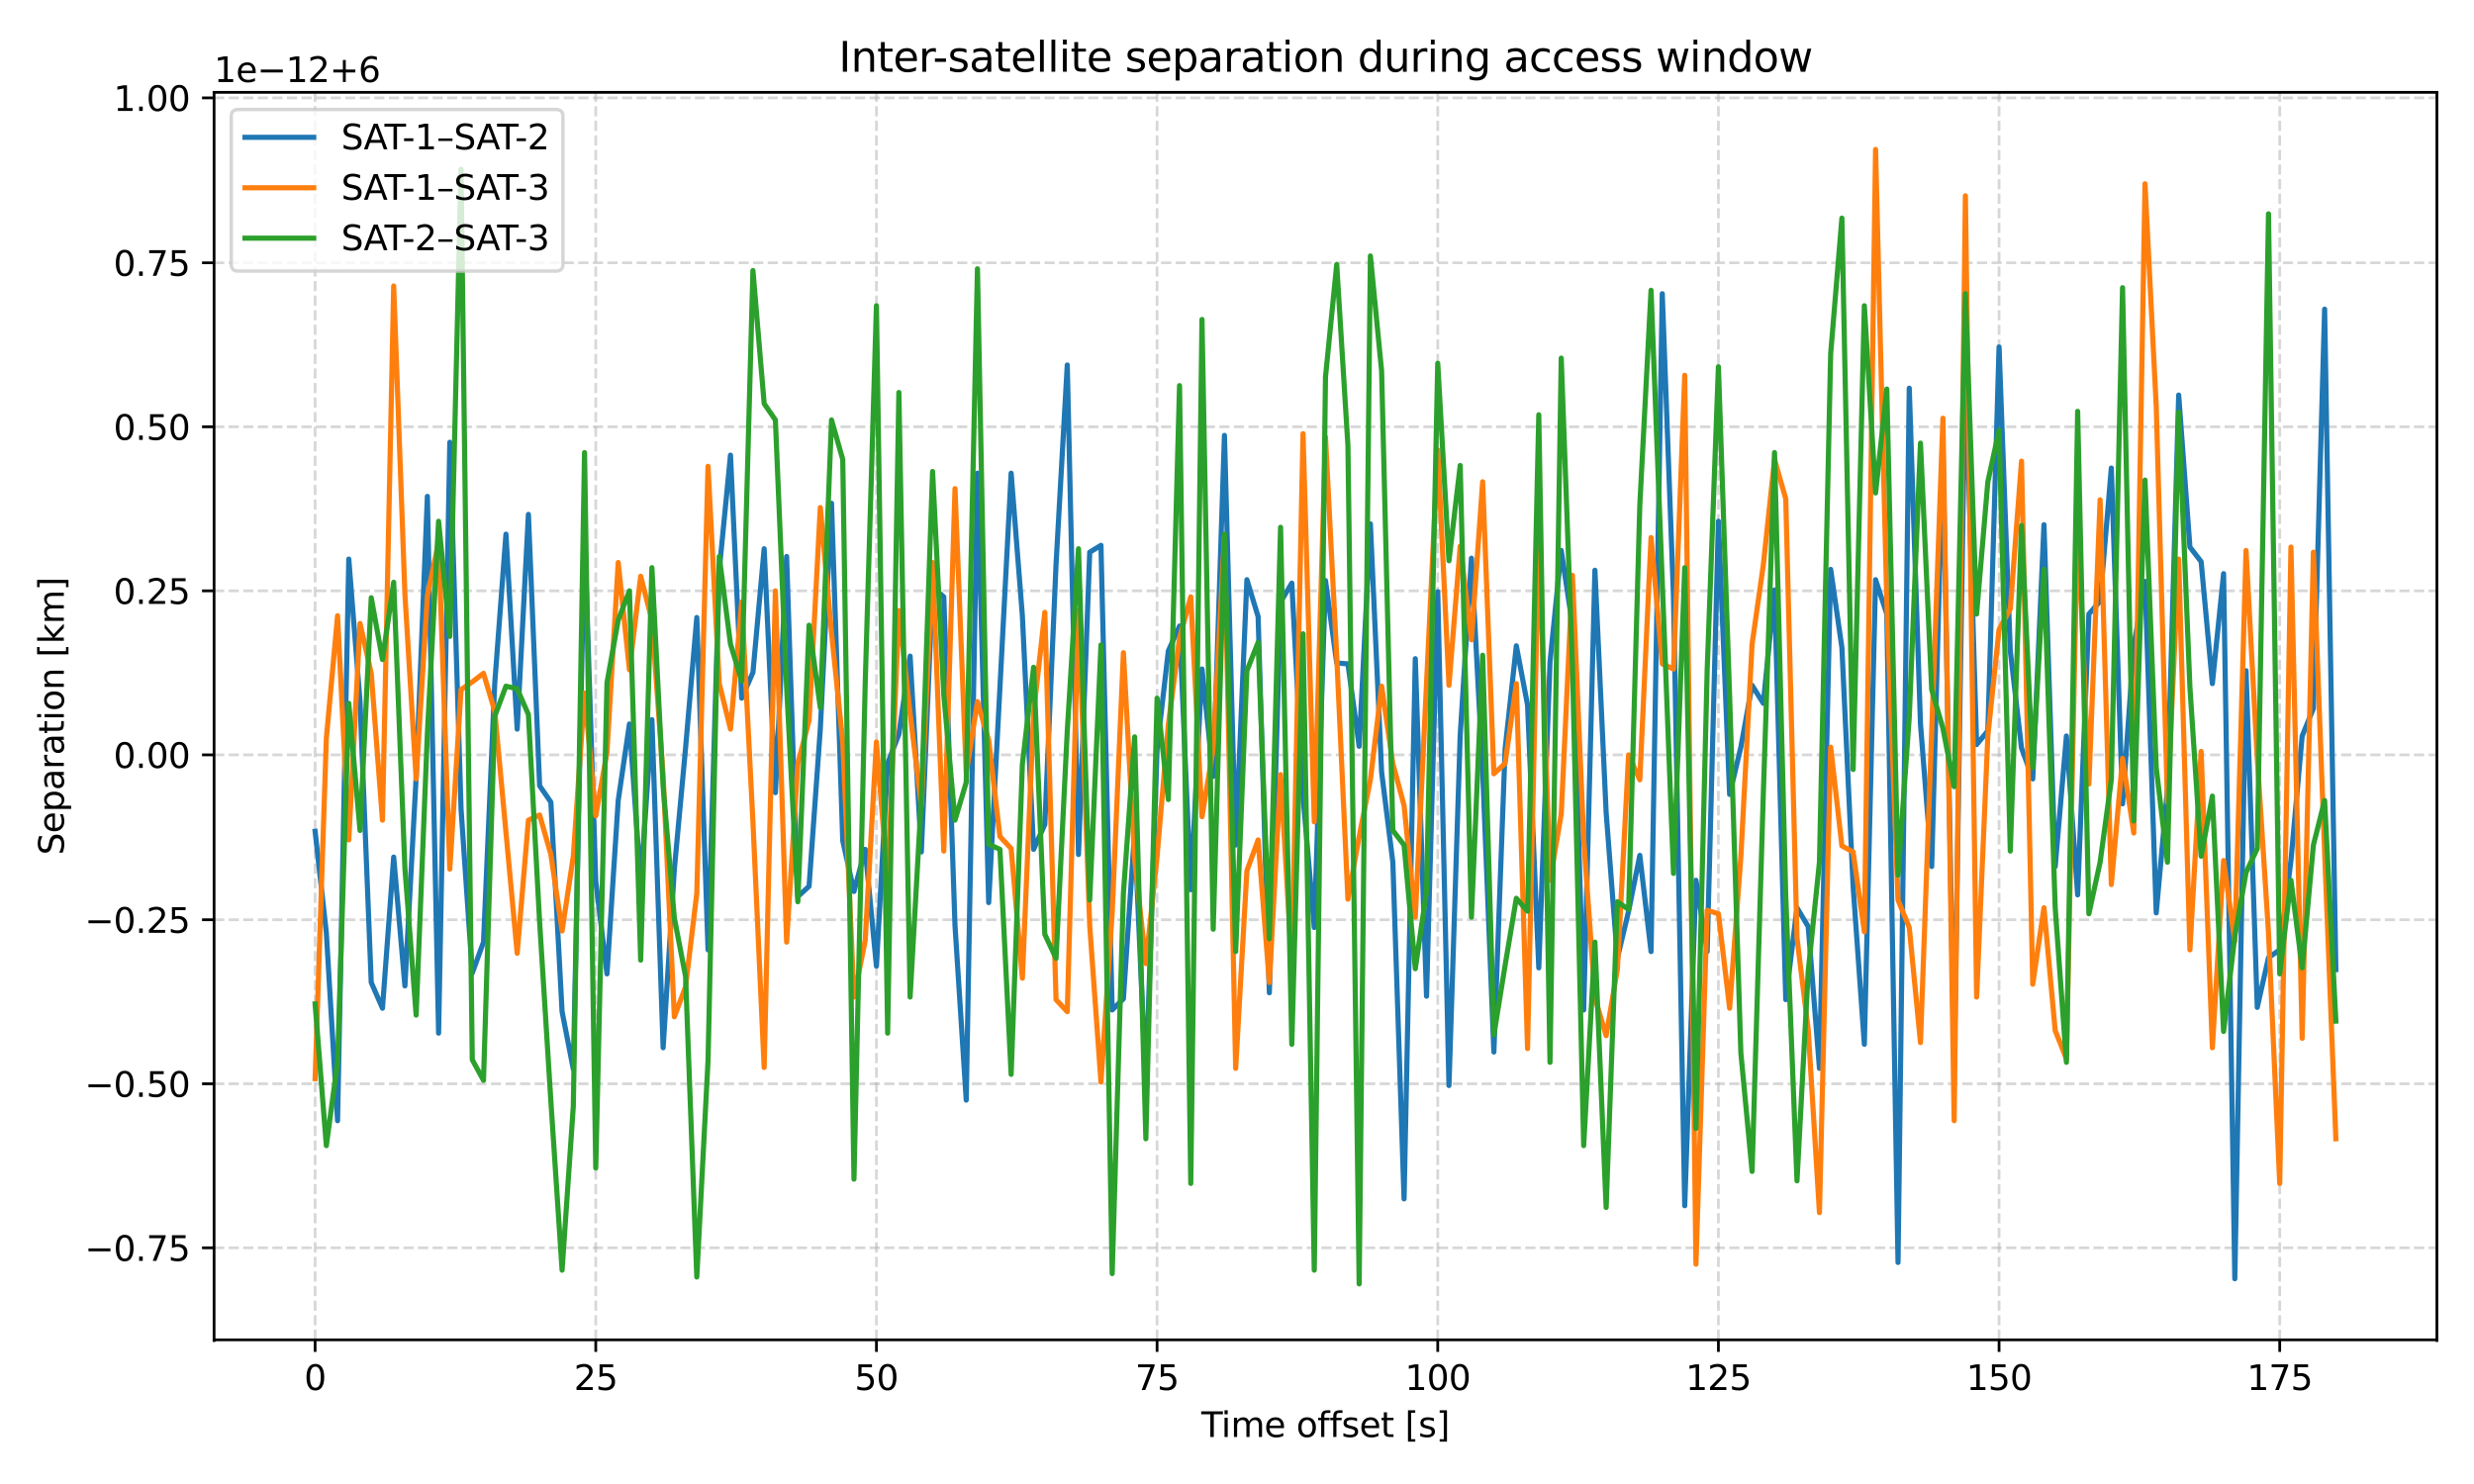 <?xml version="1.0" encoding="utf-8" standalone="no"?>
<!DOCTYPE svg PUBLIC "-//W3C//DTD SVG 1.1//EN"
  "http://www.w3.org/Graphics/SVG/1.1/DTD/svg11.dtd">
<svg xmlns:xlink="http://www.w3.org/1999/xlink" width="720pt" height="432pt" viewBox="0 0 720 432" xmlns="http://www.w3.org/2000/svg" version="1.1">
 <defs>
  <style type="text/css">*{stroke-linejoin: round; stroke-linecap: butt}</style>
 </defs>
 <g id="figure_1">
  <g id="patch_1">
   <path d="M 0 432 
L 720 432 
L 720 0 
L 0 0 
z
" style="fill: #ffffff"/>
  </g>
  <g id="axes_1">
   <g id="patch_2">
    <path d="M 62.3 390.04 
L 709.2 390.04 
L 709.2 26.88 
L 62.3 26.88 
z
" style="fill: #ffffff"/>
   </g>
   <g id="matplotlib.axis_1">
    <g id="xtick_1">
     <g id="line2d_1">
      <path d="M 91.705 390.04 
L 91.705 26.88 
" clip-path="url(#p721ca9db07)" style="fill: none; stroke-dasharray: 2.96,1.28; stroke-dashoffset: 0; stroke: #b0b0b0; stroke-opacity: 0.5; stroke-width: 0.8"/>
     </g>
     <g id="line2d_2">
      <defs>
       <path id="m663c67e99b" d="M 0 0 
L 0 3.5 
" style="stroke: #000000; stroke-width: 0.8"/>
      </defs>
      <g>
       <use xlink:href="#m663c67e99b" x="91.705" y="390.04" style="stroke: #000000; stroke-width: 0.8"/>
      </g>
     </g>
     <g id="text_1">
      <!-- 0 -->
      <g transform="translate(88.523 404.638) scale(0.1 -0.1)">
       <defs>
        <path id="DejaVuSans-30" d="M 2034 4250 
Q 1547 4250 1301 3770 
Q 1056 3291 1056 2328 
Q 1056 1369 1301 889 
Q 1547 409 2034 409 
Q 2525 409 2770 889 
Q 3016 1369 3016 2328 
Q 3016 3291 2770 3770 
Q 2525 4250 2034 4250 
z
M 2034 4750 
Q 2819 4750 3233 4129 
Q 3647 3509 3647 2328 
Q 3647 1150 3233 529 
Q 2819 -91 2034 -91 
Q 1250 -91 836 529 
Q 422 1150 422 2328 
Q 422 3509 836 4129 
Q 1250 4750 2034 4750 
z
" transform="scale(0.016)"/>
       </defs>
       <use xlink:href="#DejaVuSans-30"/>
      </g>
     </g>
    </g>
    <g id="xtick_2">
     <g id="line2d_3">
      <path d="M 173.384 390.04 
L 173.384 26.88 
" clip-path="url(#p721ca9db07)" style="fill: none; stroke-dasharray: 2.96,1.28; stroke-dashoffset: 0; stroke: #b0b0b0; stroke-opacity: 0.5; stroke-width: 0.8"/>
     </g>
     <g id="line2d_4">
      <g>
       <use xlink:href="#m663c67e99b" x="173.384" y="390.04" style="stroke: #000000; stroke-width: 0.8"/>
      </g>
     </g>
     <g id="text_2">
      <!-- 25 -->
      <g transform="translate(167.021 404.638) scale(0.1 -0.1)">
       <defs>
        <path id="DejaVuSans-32" d="M 1228 531 
L 3431 531 
L 3431 0 
L 469 0 
L 469 531 
Q 828 903 1448 1529 
Q 2069 2156 2228 2338 
Q 2531 2678 2651 2914 
Q 2772 3150 2772 3378 
Q 2772 3750 2511 3984 
Q 2250 4219 1831 4219 
Q 1534 4219 1204 4116 
Q 875 4013 500 3803 
L 500 4441 
Q 881 4594 1212 4672 
Q 1544 4750 1819 4750 
Q 2544 4750 2975 4387 
Q 3406 4025 3406 3419 
Q 3406 3131 3298 2873 
Q 3191 2616 2906 2266 
Q 2828 2175 2409 1742 
Q 1991 1309 1228 531 
z
" transform="scale(0.016)"/>
        <path id="DejaVuSans-35" d="M 691 4666 
L 3169 4666 
L 3169 4134 
L 1269 4134 
L 1269 2991 
Q 1406 3038 1543 3061 
Q 1681 3084 1819 3084 
Q 2600 3084 3056 2656 
Q 3513 2228 3513 1497 
Q 3513 744 3044 326 
Q 2575 -91 1722 -91 
Q 1428 -91 1123 -41 
Q 819 9 494 109 
L 494 744 
Q 775 591 1075 516 
Q 1375 441 1709 441 
Q 2250 441 2565 725 
Q 2881 1009 2881 1497 
Q 2881 1984 2565 2268 
Q 2250 2553 1709 2553 
Q 1456 2553 1204 2497 
Q 953 2441 691 2322 
L 691 4666 
z
" transform="scale(0.016)"/>
       </defs>
       <use xlink:href="#DejaVuSans-32"/>
       <use xlink:href="#DejaVuSans-35" transform="translate(63.623 0)"/>
      </g>
     </g>
    </g>
    <g id="xtick_3">
     <g id="line2d_5">
      <path d="M 255.063 390.04 
L 255.063 26.88 
" clip-path="url(#p721ca9db07)" style="fill: none; stroke-dasharray: 2.96,1.28; stroke-dashoffset: 0; stroke: #b0b0b0; stroke-opacity: 0.5; stroke-width: 0.8"/>
     </g>
     <g id="line2d_6">
      <g>
       <use xlink:href="#m663c67e99b" x="255.063" y="390.04" style="stroke: #000000; stroke-width: 0.8"/>
      </g>
     </g>
     <g id="text_3">
      <!-- 50 -->
      <g transform="translate(248.701 404.638) scale(0.1 -0.1)">
       <use xlink:href="#DejaVuSans-35"/>
       <use xlink:href="#DejaVuSans-30" transform="translate(63.623 0)"/>
      </g>
     </g>
    </g>
    <g id="xtick_4">
     <g id="line2d_7">
      <path d="M 336.742 390.04 
L 336.742 26.88 
" clip-path="url(#p721ca9db07)" style="fill: none; stroke-dasharray: 2.96,1.28; stroke-dashoffset: 0; stroke: #b0b0b0; stroke-opacity: 0.5; stroke-width: 0.8"/>
     </g>
     <g id="line2d_8">
      <g>
       <use xlink:href="#m663c67e99b" x="336.742" y="390.04" style="stroke: #000000; stroke-width: 0.8"/>
      </g>
     </g>
     <g id="text_4">
      <!-- 75 -->
      <g transform="translate(330.38 404.638) scale(0.1 -0.1)">
       <defs>
        <path id="DejaVuSans-37" d="M 525 4666 
L 3525 4666 
L 3525 4397 
L 1831 0 
L 1172 0 
L 2766 4134 
L 525 4134 
L 525 4666 
z
" transform="scale(0.016)"/>
       </defs>
       <use xlink:href="#DejaVuSans-37"/>
       <use xlink:href="#DejaVuSans-35" transform="translate(63.623 0)"/>
      </g>
     </g>
    </g>
    <g id="xtick_5">
     <g id="line2d_9">
      <path d="M 418.422 390.04 
L 418.422 26.88 
" clip-path="url(#p721ca9db07)" style="fill: none; stroke-dasharray: 2.96,1.28; stroke-dashoffset: 0; stroke: #b0b0b0; stroke-opacity: 0.5; stroke-width: 0.8"/>
     </g>
     <g id="line2d_10">
      <g>
       <use xlink:href="#m663c67e99b" x="418.422" y="390.04" style="stroke: #000000; stroke-width: 0.8"/>
      </g>
     </g>
     <g id="text_5">
      <!-- 100 -->
      <g transform="translate(408.878 404.638) scale(0.1 -0.1)">
       <defs>
        <path id="DejaVuSans-31" d="M 794 531 
L 1825 531 
L 1825 4091 
L 703 3866 
L 703 4441 
L 1819 4666 
L 2450 4666 
L 2450 531 
L 3481 531 
L 3481 0 
L 794 0 
L 794 531 
z
" transform="scale(0.016)"/>
       </defs>
       <use xlink:href="#DejaVuSans-31"/>
       <use xlink:href="#DejaVuSans-30" transform="translate(63.623 0)"/>
       <use xlink:href="#DejaVuSans-30" transform="translate(127.246 0)"/>
      </g>
     </g>
    </g>
    <g id="xtick_6">
     <g id="line2d_11">
      <path d="M 500.101 390.04 
L 500.101 26.88 
" clip-path="url(#p721ca9db07)" style="fill: none; stroke-dasharray: 2.96,1.28; stroke-dashoffset: 0; stroke: #b0b0b0; stroke-opacity: 0.5; stroke-width: 0.8"/>
     </g>
     <g id="line2d_12">
      <g>
       <use xlink:href="#m663c67e99b" x="500.101" y="390.04" style="stroke: #000000; stroke-width: 0.8"/>
      </g>
     </g>
     <g id="text_6">
      <!-- 125 -->
      <g transform="translate(490.557 404.638) scale(0.1 -0.1)">
       <use xlink:href="#DejaVuSans-31"/>
       <use xlink:href="#DejaVuSans-32" transform="translate(63.623 0)"/>
       <use xlink:href="#DejaVuSans-35" transform="translate(127.246 0)"/>
      </g>
     </g>
    </g>
    <g id="xtick_7">
     <g id="line2d_13">
      <path d="M 581.78 390.04 
L 581.78 26.88 
" clip-path="url(#p721ca9db07)" style="fill: none; stroke-dasharray: 2.96,1.28; stroke-dashoffset: 0; stroke: #b0b0b0; stroke-opacity: 0.5; stroke-width: 0.8"/>
     </g>
     <g id="line2d_14">
      <g>
       <use xlink:href="#m663c67e99b" x="581.78" y="390.04" style="stroke: #000000; stroke-width: 0.8"/>
      </g>
     </g>
     <g id="text_7">
      <!-- 150 -->
      <g transform="translate(572.237 404.638) scale(0.1 -0.1)">
       <use xlink:href="#DejaVuSans-31"/>
       <use xlink:href="#DejaVuSans-35" transform="translate(63.623 0)"/>
       <use xlink:href="#DejaVuSans-30" transform="translate(127.246 0)"/>
      </g>
     </g>
    </g>
    <g id="xtick_8">
     <g id="line2d_15">
      <path d="M 663.46 390.04 
L 663.46 26.88 
" clip-path="url(#p721ca9db07)" style="fill: none; stroke-dasharray: 2.96,1.28; stroke-dashoffset: 0; stroke: #b0b0b0; stroke-opacity: 0.5; stroke-width: 0.8"/>
     </g>
     <g id="line2d_16">
      <g>
       <use xlink:href="#m663c67e99b" x="663.46" y="390.04" style="stroke: #000000; stroke-width: 0.8"/>
      </g>
     </g>
     <g id="text_8">
      <!-- 175 -->
      <g transform="translate(653.916 404.638) scale(0.1 -0.1)">
       <use xlink:href="#DejaVuSans-31"/>
       <use xlink:href="#DejaVuSans-37" transform="translate(63.623 0)"/>
       <use xlink:href="#DejaVuSans-35" transform="translate(127.246 0)"/>
      </g>
     </g>
    </g>
    <g id="text_9">
     <!-- Time offset [s] -->
     <g transform="translate(349.611 418.317) scale(0.1 -0.1)">
      <defs>
       <path id="DejaVuSans-54" d="M -19 4666 
L 3928 4666 
L 3928 4134 
L 2272 4134 
L 2272 0 
L 1638 0 
L 1638 4134 
L -19 4134 
L -19 4666 
z
" transform="scale(0.016)"/>
       <path id="DejaVuSans-69" d="M 603 3500 
L 1178 3500 
L 1178 0 
L 603 0 
L 603 3500 
z
M 603 4863 
L 1178 4863 
L 1178 4134 
L 603 4134 
L 603 4863 
z
" transform="scale(0.016)"/>
       <path id="DejaVuSans-6d" d="M 3328 2828 
Q 3544 3216 3844 3400 
Q 4144 3584 4550 3584 
Q 5097 3584 5394 3201 
Q 5691 2819 5691 2113 
L 5691 0 
L 5113 0 
L 5113 2094 
Q 5113 2597 4934 2840 
Q 4756 3084 4391 3084 
Q 3944 3084 3684 2787 
Q 3425 2491 3425 1978 
L 3425 0 
L 2847 0 
L 2847 2094 
Q 2847 2600 2669 2842 
Q 2491 3084 2119 3084 
Q 1678 3084 1418 2786 
Q 1159 2488 1159 1978 
L 1159 0 
L 581 0 
L 581 3500 
L 1159 3500 
L 1159 2956 
Q 1356 3278 1631 3431 
Q 1906 3584 2284 3584 
Q 2666 3584 2933 3390 
Q 3200 3197 3328 2828 
z
" transform="scale(0.016)"/>
       <path id="DejaVuSans-65" d="M 3597 1894 
L 3597 1613 
L 953 1613 
Q 991 1019 1311 708 
Q 1631 397 2203 397 
Q 2534 397 2845 478 
Q 3156 559 3463 722 
L 3463 178 
Q 3153 47 2828 -22 
Q 2503 -91 2169 -91 
Q 1331 -91 842 396 
Q 353 884 353 1716 
Q 353 2575 817 3079 
Q 1281 3584 2069 3584 
Q 2775 3584 3186 3129 
Q 3597 2675 3597 1894 
z
M 3022 2063 
Q 3016 2534 2758 2815 
Q 2500 3097 2075 3097 
Q 1594 3097 1305 2825 
Q 1016 2553 972 2059 
L 3022 2063 
z
" transform="scale(0.016)"/>
       <path id="DejaVuSans-20" transform="scale(0.016)"/>
       <path id="DejaVuSans-6f" d="M 1959 3097 
Q 1497 3097 1228 2736 
Q 959 2375 959 1747 
Q 959 1119 1226 758 
Q 1494 397 1959 397 
Q 2419 397 2687 759 
Q 2956 1122 2956 1747 
Q 2956 2369 2687 2733 
Q 2419 3097 1959 3097 
z
M 1959 3584 
Q 2709 3584 3137 3096 
Q 3566 2609 3566 1747 
Q 3566 888 3137 398 
Q 2709 -91 1959 -91 
Q 1206 -91 779 398 
Q 353 888 353 1747 
Q 353 2609 779 3096 
Q 1206 3584 1959 3584 
z
" transform="scale(0.016)"/>
       <path id="DejaVuSans-66" d="M 2375 4863 
L 2375 4384 
L 1825 4384 
Q 1516 4384 1395 4259 
Q 1275 4134 1275 3809 
L 1275 3500 
L 2222 3500 
L 2222 3053 
L 1275 3053 
L 1275 0 
L 697 0 
L 697 3053 
L 147 3053 
L 147 3500 
L 697 3500 
L 697 3744 
Q 697 4328 969 4595 
Q 1241 4863 1831 4863 
L 2375 4863 
z
" transform="scale(0.016)"/>
       <path id="DejaVuSans-73" d="M 2834 3397 
L 2834 2853 
Q 2591 2978 2328 3040 
Q 2066 3103 1784 3103 
Q 1356 3103 1142 2972 
Q 928 2841 928 2578 
Q 928 2378 1081 2264 
Q 1234 2150 1697 2047 
L 1894 2003 
Q 2506 1872 2764 1633 
Q 3022 1394 3022 966 
Q 3022 478 2636 193 
Q 2250 -91 1575 -91 
Q 1294 -91 989 -36 
Q 684 19 347 128 
L 347 722 
Q 666 556 975 473 
Q 1284 391 1588 391 
Q 1994 391 2212 530 
Q 2431 669 2431 922 
Q 2431 1156 2273 1281 
Q 2116 1406 1581 1522 
L 1381 1569 
Q 847 1681 609 1914 
Q 372 2147 372 2553 
Q 372 3047 722 3315 
Q 1072 3584 1716 3584 
Q 2034 3584 2315 3537 
Q 2597 3491 2834 3397 
z
" transform="scale(0.016)"/>
       <path id="DejaVuSans-74" d="M 1172 4494 
L 1172 3500 
L 2356 3500 
L 2356 3053 
L 1172 3053 
L 1172 1153 
Q 1172 725 1289 603 
Q 1406 481 1766 481 
L 2356 481 
L 2356 0 
L 1766 0 
Q 1100 0 847 248 
Q 594 497 594 1153 
L 594 3053 
L 172 3053 
L 172 3500 
L 594 3500 
L 594 4494 
L 1172 4494 
z
" transform="scale(0.016)"/>
       <path id="DejaVuSans-5b" d="M 550 4863 
L 1875 4863 
L 1875 4416 
L 1125 4416 
L 1125 -397 
L 1875 -397 
L 1875 -844 
L 550 -844 
L 550 4863 
z
" transform="scale(0.016)"/>
       <path id="DejaVuSans-5d" d="M 1947 4863 
L 1947 -844 
L 622 -844 
L 622 -397 
L 1369 -397 
L 1369 4416 
L 622 4416 
L 622 4863 
L 1947 4863 
z
" transform="scale(0.016)"/>
      </defs>
      <use xlink:href="#DejaVuSans-54"/>
      <use xlink:href="#DejaVuSans-69" transform="translate(57.959 0)"/>
      <use xlink:href="#DejaVuSans-6d" transform="translate(85.742 0)"/>
      <use xlink:href="#DejaVuSans-65" transform="translate(183.154 0)"/>
      <use xlink:href="#DejaVuSans-20" transform="translate(244.678 0)"/>
      <use xlink:href="#DejaVuSans-6f" transform="translate(276.465 0)"/>
      <use xlink:href="#DejaVuSans-66" transform="translate(337.646 0)"/>
      <use xlink:href="#DejaVuSans-66" transform="translate(372.852 0)"/>
      <use xlink:href="#DejaVuSans-73" transform="translate(408.057 0)"/>
      <use xlink:href="#DejaVuSans-65" transform="translate(460.156 0)"/>
      <use xlink:href="#DejaVuSans-74" transform="translate(521.68 0)"/>
      <use xlink:href="#DejaVuSans-20" transform="translate(560.889 0)"/>
      <use xlink:href="#DejaVuSans-5b" transform="translate(592.676 0)"/>
      <use xlink:href="#DejaVuSans-73" transform="translate(631.689 0)"/>
      <use xlink:href="#DejaVuSans-5d" transform="translate(683.789 0)"/>
     </g>
    </g>
   </g>
   <g id="matplotlib.axis_2">
    <g id="ytick_1">
     <g id="line2d_17">
      <path d="M 62.3 363.25 
L 709.2 363.25 
" clip-path="url(#p721ca9db07)" style="fill: none; stroke-dasharray: 2.96,1.28; stroke-dashoffset: 0; stroke: #b0b0b0; stroke-opacity: 0.5; stroke-width: 0.8"/>
     </g>
     <g id="line2d_18">
      <defs>
       <path id="m8764626d55" d="M 0 0 
L -3.5 0 
" style="stroke: #000000; stroke-width: 0.8"/>
      </defs>
      <g>
       <use xlink:href="#m8764626d55" x="62.3" y="363.25" style="stroke: #000000; stroke-width: 0.8"/>
      </g>
     </g>
     <g id="text_10">
      <!-- −0.75 -->
      <g transform="translate(24.655 367.049) scale(0.1 -0.1)">
       <defs>
        <path id="DejaVuSans-2212" d="M 678 2272 
L 4684 2272 
L 4684 1741 
L 678 1741 
L 678 2272 
z
" transform="scale(0.016)"/>
        <path id="DejaVuSans-2e" d="M 684 794 
L 1344 794 
L 1344 0 
L 684 0 
L 684 794 
z
" transform="scale(0.016)"/>
       </defs>
       <use xlink:href="#DejaVuSans-2212"/>
       <use xlink:href="#DejaVuSans-30" transform="translate(83.789 0)"/>
       <use xlink:href="#DejaVuSans-2e" transform="translate(147.412 0)"/>
       <use xlink:href="#DejaVuSans-37" transform="translate(179.199 0)"/>
       <use xlink:href="#DejaVuSans-35" transform="translate(242.822 0)"/>
      </g>
     </g>
    </g>
    <g id="ytick_2">
     <g id="line2d_19">
      <path d="M 62.3 315.5 
L 709.2 315.5 
" clip-path="url(#p721ca9db07)" style="fill: none; stroke-dasharray: 2.96,1.28; stroke-dashoffset: 0; stroke: #b0b0b0; stroke-opacity: 0.5; stroke-width: 0.8"/>
     </g>
     <g id="line2d_20">
      <g>
       <use xlink:href="#m8764626d55" x="62.3" y="315.5" style="stroke: #000000; stroke-width: 0.8"/>
      </g>
     </g>
     <g id="text_11">
      <!-- −0.50 -->
      <g transform="translate(24.655 319.299) scale(0.1 -0.1)">
       <use xlink:href="#DejaVuSans-2212"/>
       <use xlink:href="#DejaVuSans-30" transform="translate(83.789 0)"/>
       <use xlink:href="#DejaVuSans-2e" transform="translate(147.412 0)"/>
       <use xlink:href="#DejaVuSans-35" transform="translate(179.199 0)"/>
       <use xlink:href="#DejaVuSans-30" transform="translate(242.822 0)"/>
      </g>
     </g>
    </g>
    <g id="ytick_3">
     <g id="line2d_21">
      <path d="M 62.3 267.75 
L 709.2 267.75 
" clip-path="url(#p721ca9db07)" style="fill: none; stroke-dasharray: 2.96,1.28; stroke-dashoffset: 0; stroke: #b0b0b0; stroke-opacity: 0.5; stroke-width: 0.8"/>
     </g>
     <g id="line2d_22">
      <g>
       <use xlink:href="#m8764626d55" x="62.3" y="267.75" style="stroke: #000000; stroke-width: 0.8"/>
      </g>
     </g>
     <g id="text_12">
      <!-- −0.25 -->
      <g transform="translate(24.655 271.549) scale(0.1 -0.1)">
       <use xlink:href="#DejaVuSans-2212"/>
       <use xlink:href="#DejaVuSans-30" transform="translate(83.789 0)"/>
       <use xlink:href="#DejaVuSans-2e" transform="translate(147.412 0)"/>
       <use xlink:href="#DejaVuSans-32" transform="translate(179.199 0)"/>
       <use xlink:href="#DejaVuSans-35" transform="translate(242.822 0)"/>
      </g>
     </g>
    </g>
    <g id="ytick_4">
     <g id="line2d_23">
      <path d="M 62.3 219.75 
L 709.2 219.75 
" clip-path="url(#p721ca9db07)" style="fill: none; stroke-dasharray: 2.96,1.28; stroke-dashoffset: 0; stroke: #b0b0b0; stroke-opacity: 0.5; stroke-width: 0.8"/>
     </g>
     <g id="line2d_24">
      <g>
       <use xlink:href="#m8764626d55" x="62.3" y="219.75" style="stroke: #000000; stroke-width: 0.8"/>
      </g>
     </g>
     <g id="text_13">
      <!-- 0.00 -->
      <g transform="translate(33.034 223.549) scale(0.1 -0.1)">
       <use xlink:href="#DejaVuSans-30"/>
       <use xlink:href="#DejaVuSans-2e" transform="translate(63.623 0)"/>
       <use xlink:href="#DejaVuSans-30" transform="translate(95.41 0)"/>
       <use xlink:href="#DejaVuSans-30" transform="translate(159.033 0)"/>
      </g>
     </g>
    </g>
    <g id="ytick_5">
     <g id="line2d_25">
      <path d="M 62.3 172 
L 709.2 172 
" clip-path="url(#p721ca9db07)" style="fill: none; stroke-dasharray: 2.96,1.28; stroke-dashoffset: 0; stroke: #b0b0b0; stroke-opacity: 0.5; stroke-width: 0.8"/>
     </g>
     <g id="line2d_26">
      <g>
       <use xlink:href="#m8764626d55" x="62.3" y="172" style="stroke: #000000; stroke-width: 0.8"/>
      </g>
     </g>
     <g id="text_14">
      <!-- 0.25 -->
      <g transform="translate(33.034 175.799) scale(0.1 -0.1)">
       <use xlink:href="#DejaVuSans-30"/>
       <use xlink:href="#DejaVuSans-2e" transform="translate(63.623 0)"/>
       <use xlink:href="#DejaVuSans-32" transform="translate(95.41 0)"/>
       <use xlink:href="#DejaVuSans-35" transform="translate(159.033 0)"/>
      </g>
     </g>
    </g>
    <g id="ytick_6">
     <g id="line2d_27">
      <path d="M 62.3 124.25 
L 709.2 124.25 
" clip-path="url(#p721ca9db07)" style="fill: none; stroke-dasharray: 2.96,1.28; stroke-dashoffset: 0; stroke: #b0b0b0; stroke-opacity: 0.5; stroke-width: 0.8"/>
     </g>
     <g id="line2d_28">
      <g>
       <use xlink:href="#m8764626d55" x="62.3" y="124.25" style="stroke: #000000; stroke-width: 0.8"/>
      </g>
     </g>
     <g id="text_15">
      <!-- 0.50 -->
      <g transform="translate(33.034 128.049) scale(0.1 -0.1)">
       <use xlink:href="#DejaVuSans-30"/>
       <use xlink:href="#DejaVuSans-2e" transform="translate(63.623 0)"/>
       <use xlink:href="#DejaVuSans-35" transform="translate(95.41 0)"/>
       <use xlink:href="#DejaVuSans-30" transform="translate(159.033 0)"/>
      </g>
     </g>
    </g>
    <g id="ytick_7">
     <g id="line2d_29">
      <path d="M 62.3 76.5 
L 709.2 76.5 
" clip-path="url(#p721ca9db07)" style="fill: none; stroke-dasharray: 2.96,1.28; stroke-dashoffset: 0; stroke: #b0b0b0; stroke-opacity: 0.5; stroke-width: 0.8"/>
     </g>
     <g id="line2d_30">
      <g>
       <use xlink:href="#m8764626d55" x="62.3" y="76.5" style="stroke: #000000; stroke-width: 0.8"/>
      </g>
     </g>
     <g id="text_16">
      <!-- 0.75 -->
      <g transform="translate(33.034 80.299) scale(0.1 -0.1)">
       <use xlink:href="#DejaVuSans-30"/>
       <use xlink:href="#DejaVuSans-2e" transform="translate(63.623 0)"/>
       <use xlink:href="#DejaVuSans-37" transform="translate(95.41 0)"/>
       <use xlink:href="#DejaVuSans-35" transform="translate(159.033 0)"/>
      </g>
     </g>
    </g>
    <g id="ytick_8">
     <g id="line2d_31">
      <path d="M 62.3 28.5 
L 709.2 28.5 
" clip-path="url(#p721ca9db07)" style="fill: none; stroke-dasharray: 2.96,1.28; stroke-dashoffset: 0; stroke: #b0b0b0; stroke-opacity: 0.5; stroke-width: 0.8"/>
     </g>
     <g id="line2d_32">
      <g>
       <use xlink:href="#m8764626d55" x="62.3" y="28.5" style="stroke: #000000; stroke-width: 0.8"/>
      </g>
     </g>
     <g id="text_17">
      <!-- 1.00 -->
      <g transform="translate(33.034 32.299) scale(0.1 -0.1)">
       <use xlink:href="#DejaVuSans-31"/>
       <use xlink:href="#DejaVuSans-2e" transform="translate(63.623 0)"/>
       <use xlink:href="#DejaVuSans-30" transform="translate(95.41 0)"/>
       <use xlink:href="#DejaVuSans-30" transform="translate(159.033 0)"/>
      </g>
     </g>
    </g>
    <g id="text_18">
     <!-- Separation [km] -->
     <g transform="translate(18.575 248.902) rotate(-90) scale(0.1 -0.1)">
      <defs>
       <path id="DejaVuSans-53" d="M 3425 4513 
L 3425 3897 
Q 3066 4069 2747 4153 
Q 2428 4238 2131 4238 
Q 1616 4238 1336 4038 
Q 1056 3838 1056 3469 
Q 1056 3159 1242 3001 
Q 1428 2844 1947 2747 
L 2328 2669 
Q 3034 2534 3370 2195 
Q 3706 1856 3706 1288 
Q 3706 609 3251 259 
Q 2797 -91 1919 -91 
Q 1588 -91 1214 -16 
Q 841 59 441 206 
L 441 856 
Q 825 641 1194 531 
Q 1563 422 1919 422 
Q 2459 422 2753 634 
Q 3047 847 3047 1241 
Q 3047 1584 2836 1778 
Q 2625 1972 2144 2069 
L 1759 2144 
Q 1053 2284 737 2584 
Q 422 2884 422 3419 
Q 422 4038 858 4394 
Q 1294 4750 2059 4750 
Q 2388 4750 2728 4690 
Q 3069 4631 3425 4513 
z
" transform="scale(0.016)"/>
       <path id="DejaVuSans-70" d="M 1159 525 
L 1159 -1331 
L 581 -1331 
L 581 3500 
L 1159 3500 
L 1159 2969 
Q 1341 3281 1617 3432 
Q 1894 3584 2278 3584 
Q 2916 3584 3314 3078 
Q 3713 2572 3713 1747 
Q 3713 922 3314 415 
Q 2916 -91 2278 -91 
Q 1894 -91 1617 61 
Q 1341 213 1159 525 
z
M 3116 1747 
Q 3116 2381 2855 2742 
Q 2594 3103 2138 3103 
Q 1681 3103 1420 2742 
Q 1159 2381 1159 1747 
Q 1159 1113 1420 752 
Q 1681 391 2138 391 
Q 2594 391 2855 752 
Q 3116 1113 3116 1747 
z
" transform="scale(0.016)"/>
       <path id="DejaVuSans-61" d="M 2194 1759 
Q 1497 1759 1228 1600 
Q 959 1441 959 1056 
Q 959 750 1161 570 
Q 1363 391 1709 391 
Q 2188 391 2477 730 
Q 2766 1069 2766 1631 
L 2766 1759 
L 2194 1759 
z
M 3341 1997 
L 3341 0 
L 2766 0 
L 2766 531 
Q 2569 213 2275 61 
Q 1981 -91 1556 -91 
Q 1019 -91 701 211 
Q 384 513 384 1019 
Q 384 1609 779 1909 
Q 1175 2209 1959 2209 
L 2766 2209 
L 2766 2266 
Q 2766 2663 2505 2880 
Q 2244 3097 1772 3097 
Q 1472 3097 1187 3025 
Q 903 2953 641 2809 
L 641 3341 
Q 956 3463 1253 3523 
Q 1550 3584 1831 3584 
Q 2591 3584 2966 3190 
Q 3341 2797 3341 1997 
z
" transform="scale(0.016)"/>
       <path id="DejaVuSans-72" d="M 2631 2963 
Q 2534 3019 2420 3045 
Q 2306 3072 2169 3072 
Q 1681 3072 1420 2755 
Q 1159 2438 1159 1844 
L 1159 0 
L 581 0 
L 581 3500 
L 1159 3500 
L 1159 2956 
Q 1341 3275 1631 3429 
Q 1922 3584 2338 3584 
Q 2397 3584 2469 3576 
Q 2541 3569 2628 3553 
L 2631 2963 
z
" transform="scale(0.016)"/>
       <path id="DejaVuSans-6e" d="M 3513 2113 
L 3513 0 
L 2938 0 
L 2938 2094 
Q 2938 2591 2744 2837 
Q 2550 3084 2163 3084 
Q 1697 3084 1428 2787 
Q 1159 2491 1159 1978 
L 1159 0 
L 581 0 
L 581 3500 
L 1159 3500 
L 1159 2956 
Q 1366 3272 1645 3428 
Q 1925 3584 2291 3584 
Q 2894 3584 3203 3211 
Q 3513 2838 3513 2113 
z
" transform="scale(0.016)"/>
       <path id="DejaVuSans-6b" d="M 581 4863 
L 1159 4863 
L 1159 1991 
L 2875 3500 
L 3609 3500 
L 1753 1863 
L 3688 0 
L 2938 0 
L 1159 1709 
L 1159 0 
L 581 0 
L 581 4863 
z
" transform="scale(0.016)"/>
      </defs>
      <use xlink:href="#DejaVuSans-53"/>
      <use xlink:href="#DejaVuSans-65" transform="translate(63.477 0)"/>
      <use xlink:href="#DejaVuSans-70" transform="translate(125 0)"/>
      <use xlink:href="#DejaVuSans-61" transform="translate(188.477 0)"/>
      <use xlink:href="#DejaVuSans-72" transform="translate(249.756 0)"/>
      <use xlink:href="#DejaVuSans-61" transform="translate(290.869 0)"/>
      <use xlink:href="#DejaVuSans-74" transform="translate(352.148 0)"/>
      <use xlink:href="#DejaVuSans-69" transform="translate(391.357 0)"/>
      <use xlink:href="#DejaVuSans-6f" transform="translate(419.141 0)"/>
      <use xlink:href="#DejaVuSans-6e" transform="translate(480.322 0)"/>
      <use xlink:href="#DejaVuSans-20" transform="translate(543.701 0)"/>
      <use xlink:href="#DejaVuSans-5b" transform="translate(575.488 0)"/>
      <use xlink:href="#DejaVuSans-6b" transform="translate(614.502 0)"/>
      <use xlink:href="#DejaVuSans-6d" transform="translate(672.412 0)"/>
      <use xlink:href="#DejaVuSans-5d" transform="translate(769.824 0)"/>
     </g>
    </g>
    <g id="text_19">
     <!-- 1e−12+6 -->
     <g transform="translate(62.3 23.88) scale(0.1 -0.1)">
      <defs>
       <path id="DejaVuSans-2b" d="M 2944 4013 
L 2944 2272 
L 4684 2272 
L 4684 1741 
L 2944 1741 
L 2944 0 
L 2419 0 
L 2419 1741 
L 678 1741 
L 678 2272 
L 2419 2272 
L 2419 4013 
L 2944 4013 
z
" transform="scale(0.016)"/>
       <path id="DejaVuSans-36" d="M 2113 2584 
Q 1688 2584 1439 2293 
Q 1191 2003 1191 1497 
Q 1191 994 1439 701 
Q 1688 409 2113 409 
Q 2538 409 2786 701 
Q 3034 994 3034 1497 
Q 3034 2003 2786 2293 
Q 2538 2584 2113 2584 
z
M 3366 4563 
L 3366 3988 
Q 3128 4100 2886 4159 
Q 2644 4219 2406 4219 
Q 1781 4219 1451 3797 
Q 1122 3375 1075 2522 
Q 1259 2794 1537 2939 
Q 1816 3084 2150 3084 
Q 2853 3084 3261 2657 
Q 3669 2231 3669 1497 
Q 3669 778 3244 343 
Q 2819 -91 2113 -91 
Q 1303 -91 875 529 
Q 447 1150 447 2328 
Q 447 3434 972 4092 
Q 1497 4750 2381 4750 
Q 2619 4750 2861 4703 
Q 3103 4656 3366 4563 
z
" transform="scale(0.016)"/>
      </defs>
      <use xlink:href="#DejaVuSans-31"/>
      <use xlink:href="#DejaVuSans-65" transform="translate(63.623 0)"/>
      <use xlink:href="#DejaVuSans-2212" transform="translate(125.146 0)"/>
      <use xlink:href="#DejaVuSans-31" transform="translate(208.936 0)"/>
      <use xlink:href="#DejaVuSans-32" transform="translate(272.559 0)"/>
      <use xlink:href="#DejaVuSans-2b" transform="translate(336.182 0)"/>
      <use xlink:href="#DejaVuSans-36" transform="translate(419.971 0)"/>
     </g>
    </g>
   </g>
   <g id="line2d_33">
    <path d="M 91.705 242 
L 94.972 271.5 
L 98.239 326.25 
L 101.506 162.75 
L 104.773 204.25 
L 108.04 286 
L 111.308 293.5 
L 114.575 249.5 
L 117.842 287 
L 121.109 226.25 
L 124.376 144.5 
L 127.643 300.75 
L 130.911 128.75 
L 134.178 235.5 
L 137.445 283.25 
L 140.712 274.25 
L 143.979 199 
L 147.246 155.5 
L 150.514 212.25 
L 153.781 149.75 
L 157.048 228.75 
L 160.315 233.5 
L 163.582 294.5 
L 166.849 311.25 
L 170.117 155 
L 173.384 256.5 
L 176.651 283.5 
L 179.918 233 
L 183.185 210.75 
L 186.453 257.25 
L 189.72 209.5 
L 192.987 305 
L 196.254 253 
L 199.521 217.75 
L 202.788 179.75 
L 206.056 276.5 
L 209.323 166 
L 212.59 132.5 
L 215.857 203.25 
L 219.124 195.75 
L 222.391 159.75 
L 225.659 230.75 
L 228.926 162 
L 232.193 261 
L 235.46 258 
L 238.727 212.25 
L 241.994 146.5 
L 245.262 244.75 
L 248.529 259.5 
L 251.796 247.25 
L 255.063 281.25 
L 258.33 222.25 
L 261.597 213.75 
L 264.865 191 
L 268.132 248 
L 271.399 171 
L 274.666 173.75 
L 277.933 269.5 
L 281.201 320.25 
L 284.468 137.75 
L 287.735 262.75 
L 294.269 137.75 
L 297.536 179.25 
L 300.804 247.25 
L 304.071 240 
L 307.338 164.25 
L 310.605 106.25 
L 313.872 248.75 
L 317.139 160.75 
L 320.407 158.75 
L 323.674 294 
L 326.941 290.75 
L 330.208 242 
L 333.475 315.75 
L 336.742 218 
L 340.01 189.5 
L 343.277 182.25 
L 346.544 259 
L 349.811 194.75 
L 353.078 226 
L 356.345 126.75 
L 359.613 246 
L 362.88 168.75 
L 366.147 179.5 
L 369.414 289 
L 372.681 175.25 
L 375.948 169.75 
L 379.216 231.75 
L 382.483 270 
L 385.75 169 
L 389.017 193 
L 392.284 193.25 
L 395.552 217.25 
L 398.819 152.5 
L 402.086 224.75 
L 405.353 251 
L 408.62 349 
L 411.887 191.75 
L 415.155 290 
L 418.422 172.25 
L 421.689 316 
L 424.956 214 
L 428.223 162.5 
L 431.49 224.5 
L 434.758 306.25 
L 438.025 218 
L 441.292 188 
L 444.559 205.25 
L 447.826 281.75 
L 451.093 192.75 
L 454.361 160.25 
L 457.628 182 
L 460.895 294 
L 464.162 166 
L 467.429 236.5 
L 470.696 279 
L 473.964 265.25 
L 477.231 249 
L 480.498 277 
L 483.765 85.5 
L 487.032 173.75 
L 490.299 351 
L 493.567 256.25 
L 496.834 277 
L 500.101 151.75 
L 503.368 231.25 
L 506.635 217.5 
L 509.903 199.5 
L 513.17 204.75 
L 516.437 171.75 
L 519.704 291 
L 522.971 264.25 
L 526.238 269.75 
L 529.506 311 
L 532.773 165.75 
L 536.04 188.5 
L 539.307 258 
L 542.574 304 
L 545.841 168.75 
L 549.109 178.75 
L 552.376 367.5 
L 555.643 113 
L 558.91 210.75 
L 562.177 252.25 
L 565.444 130.75 
L 568.712 311.25 
L 571.979 106 
L 575.246 216.75 
L 578.513 212.75 
L 581.78 101 
L 585.047 189.5 
L 588.315 217.75 
L 591.582 226.75 
L 594.849 152.75 
L 598.116 252.25 
L 601.383 214.25 
L 604.651 260.5 
L 607.918 178.75 
L 611.185 175 
L 614.452 136.25 
L 617.719 234 
L 620.986 188 
L 624.254 169.25 
L 627.521 265.75 
L 630.788 229.75 
L 634.055 115 
L 637.322 159.25 
L 640.589 163.5 
L 643.857 199 
L 647.124 167 
L 650.391 372.25 
L 653.658 195.25 
L 656.925 293.25 
L 660.192 278.75 
L 663.46 276.5 
L 666.727 250.5 
L 669.994 214.25 
L 673.261 206.25 
L 676.528 90 
L 679.795 282.25 
L 679.795 282.25 
" clip-path="url(#p721ca9db07)" style="fill: none; stroke: #1f77b4; stroke-width: 1.5; stroke-linecap: square"/>
   </g>
   <g id="line2d_34">
    <path d="M 91.705 314 
L 94.972 215 
L 98.239 179.25 
L 101.506 244.5 
L 104.773 181.5 
L 108.04 196 
L 111.308 238.75 
L 114.575 83.25 
L 117.842 173 
L 121.109 226.75 
L 124.376 173.5 
L 127.643 157.75 
L 130.911 253 
L 134.178 200.75 
L 137.445 198.5 
L 140.712 196 
L 143.979 207 
L 150.514 277.5 
L 153.781 238.75 
L 157.048 237.25 
L 160.315 248.75 
L 163.582 271 
L 166.849 249.25 
L 170.117 201.75 
L 173.384 237.5 
L 176.651 219 
L 179.918 163.75 
L 183.185 195 
L 186.453 167.75 
L 189.72 180.5 
L 192.987 225.75 
L 196.254 296 
L 199.521 287.25 
L 202.788 260 
L 206.056 135.75 
L 209.323 199 
L 212.59 212.25 
L 215.857 175.25 
L 219.124 239.25 
L 222.391 310.75 
L 225.659 172 
L 228.926 274.25 
L 232.193 222.25 
L 235.46 209.75 
L 238.727 147.75 
L 241.994 184.25 
L 245.262 216 
L 248.529 290.25 
L 251.796 273.75 
L 255.063 216 
L 258.33 256.75 
L 261.597 177.75 
L 264.865 207.75 
L 268.132 234.5 
L 271.399 163.75 
L 274.666 247.75 
L 277.933 142.25 
L 281.201 225 
L 284.468 204.25 
L 287.735 215.5 
L 291.002 243.5 
L 294.269 247 
L 297.536 284.75 
L 300.804 207.5 
L 304.071 178.25 
L 307.338 291 
L 310.605 294.5 
L 313.872 177.5 
L 317.139 269.5 
L 320.407 315 
L 323.674 265.75 
L 326.941 190 
L 330.208 250 
L 333.475 280.5 
L 336.742 249.25 
L 340.01 211 
L 343.277 185.75 
L 346.544 173.75 
L 349.811 237.75 
L 353.078 218 
L 356.345 156.25 
L 359.613 311 
L 362.88 253.5 
L 366.147 244.5 
L 369.414 286 
L 372.681 225.5 
L 375.948 281 
L 379.216 126.25 
L 382.483 239.25 
L 385.75 127.25 
L 389.017 191 
L 392.284 261.75 
L 395.552 243.5 
L 398.819 227 
L 402.086 199.75 
L 405.353 222.25 
L 408.62 234.5 
L 411.887 267 
L 418.422 131 
L 421.689 199.5 
L 424.956 159 
L 428.223 186.25 
L 431.49 140.25 
L 434.758 225.25 
L 438.025 222.25 
L 441.292 199 
L 444.559 305.25 
L 447.826 155 
L 451.093 256.25 
L 454.361 237 
L 457.628 167.5 
L 460.895 244.25 
L 464.162 290.5 
L 467.429 301.5 
L 470.696 282.25 
L 473.964 219.75 
L 477.231 227 
L 480.498 156.5 
L 483.765 193.25 
L 487.032 194.75 
L 490.299 109.25 
L 493.567 368 
L 496.834 265 
L 500.101 266 
L 503.368 293.5 
L 506.635 249.5 
L 509.903 187.5 
L 513.17 164.5 
L 516.437 133.75 
L 519.704 145.25 
L 522.971 273 
L 526.238 299.75 
L 529.506 353 
L 532.773 217.5 
L 536.04 246.25 
L 539.307 248 
L 542.574 271.25 
L 545.841 43.5 
L 549.109 175.25 
L 552.376 262 
L 555.643 270 
L 558.91 303.5 
L 565.444 121.75 
L 568.712 326.25 
L 571.979 57 
L 575.246 290.25 
L 578.513 214.25 
L 581.78 183.25 
L 585.047 177.25 
L 588.315 134.25 
L 591.582 286.5 
L 594.849 264.25 
L 598.116 300 
L 601.383 308.25 
L 604.651 150.25 
L 607.918 228.25 
L 611.185 145.5 
L 614.452 257.5 
L 617.719 220.75 
L 620.986 242.5 
L 624.254 53.5 
L 627.521 118.25 
L 630.788 233.5 
L 634.055 162.75 
L 637.322 276.5 
L 640.589 218.75 
L 643.857 305 
L 647.124 250.5 
L 650.391 274 
L 653.658 160.25 
L 656.925 220.75 
L 660.192 271.5 
L 663.46 344.5 
L 666.727 159.25 
L 669.994 302.25 
L 673.261 160.75 
L 676.528 248.25 
L 679.795 331.5 
L 679.795 331.5 
" clip-path="url(#p721ca9db07)" style="fill: none; stroke: #ff7f0e; stroke-width: 1.5; stroke-linecap: square"/>
   </g>
   <g id="line2d_35">
    <path d="M 91.705 292.25 
L 94.972 333.5 
L 98.239 309.25 
L 101.506 204.75 
L 104.773 241.75 
L 108.04 174 
L 111.308 192 
L 114.575 169.5 
L 117.842 252.75 
L 121.109 295.5 
L 124.376 213.5 
L 127.643 151.75 
L 130.911 185.25 
L 134.178 49.25 
L 137.445 308.5 
L 140.712 314.5 
L 143.979 208.5 
L 147.246 199.75 
L 150.514 200.5 
L 153.781 208 
L 157.048 268.5 
L 160.315 320.5 
L 163.582 369.75 
L 166.849 322 
L 170.117 131.75 
L 173.384 340 
L 176.651 198.75 
L 179.918 180.5 
L 183.185 172 
L 186.453 279.5 
L 189.72 165.25 
L 192.987 229 
L 196.254 267.25 
L 199.521 284.25 
L 202.788 371.75 
L 206.056 308.75 
L 209.323 162 
L 212.59 187.5 
L 215.857 198.25 
L 219.124 78.75 
L 222.391 117.5 
L 225.659 122.25 
L 228.926 200 
L 232.193 262.5 
L 235.46 182 
L 238.727 206 
L 241.994 122.25 
L 245.262 133.75 
L 248.529 343.25 
L 251.796 199 
L 255.063 89 
L 258.33 300.75 
L 261.597 114.25 
L 264.865 290.25 
L 268.132 232.5 
L 271.399 137.25 
L 274.666 202.25 
L 277.933 238.75 
L 281.201 227.75 
L 284.468 78.25 
L 287.735 245.75 
L 291.002 247.25 
L 294.269 312.75 
L 297.536 222.5 
L 300.804 194.25 
L 304.071 272 
L 307.338 279 
L 310.605 212.75 
L 313.872 159.75 
L 317.139 262 
L 320.407 187.75 
L 323.674 370.75 
L 326.941 260 
L 330.208 214.5 
L 333.475 331.5 
L 336.742 203.25 
L 340.01 232.75 
L 343.277 112.25 
L 346.544 344.5 
L 349.811 93 
L 353.078 270.5 
L 356.345 155.5 
L 359.613 277 
L 362.88 195.25 
L 366.147 187 
L 369.414 273.25 
L 372.681 153.5 
L 375.948 304 
L 379.216 184.5 
L 382.483 369.75 
L 385.75 109.75 
L 389.017 77 
L 392.284 129.75 
L 395.552 373.75 
L 398.819 74.5 
L 402.086 108 
L 405.353 241.75 
L 408.62 246 
L 411.887 282 
L 415.155 259.5 
L 418.422 105.75 
L 421.689 163.25 
L 424.956 135.5 
L 428.223 267 
L 431.49 190.75 
L 434.758 301.25 
L 438.025 281 
L 441.292 261.5 
L 444.559 265.25 
L 447.826 120.75 
L 451.093 309.25 
L 454.361 104.25 
L 457.628 193.75 
L 460.895 333.5 
L 464.162 274.25 
L 467.429 351.5 
L 470.696 262.5 
L 473.964 264.75 
L 477.231 147 
L 480.498 84.5 
L 487.032 254.25 
L 490.299 165.25 
L 493.567 328.5 
L 496.834 195 
L 500.101 106.75 
L 503.368 202.75 
L 506.635 306.5 
L 509.903 341 
L 513.17 231.25 
L 516.437 131.75 
L 519.704 261 
L 522.971 343.75 
L 526.238 282.75 
L 529.506 251 
L 532.773 103 
L 536.04 63.5 
L 539.307 224 
L 542.574 89 
L 545.841 143.5 
L 549.109 113.25 
L 552.376 254.75 
L 555.643 208.75 
L 558.91 129 
L 562.177 200.75 
L 565.444 212 
L 568.712 229 
L 571.979 85.5 
L 575.246 178.75 
L 578.513 140.25 
L 581.78 125.25 
L 585.047 247.75 
L 588.315 153 
L 591.582 223.5 
L 594.849 165.75 
L 598.116 264.25 
L 601.383 309.25 
L 604.651 119.75 
L 607.918 266 
L 611.185 251 
L 614.452 227 
L 617.719 83.75 
L 620.986 239 
L 624.254 139.75 
L 627.521 223.5 
L 630.788 251 
L 634.055 120 
L 637.322 200 
L 640.589 249.25 
L 643.857 231.75 
L 647.124 300.25 
L 650.391 272.5 
L 653.658 254 
L 656.925 247 
L 660.192 62.25 
L 663.46 283.5 
L 666.727 256.25 
L 669.994 281.75 
L 673.261 246 
L 676.528 233 
L 679.795 297.25 
L 679.795 297.25 
" clip-path="url(#p721ca9db07)" style="fill: none; stroke: #2ca02c; stroke-width: 1.5; stroke-linecap: square"/>
   </g>
   <g id="patch_3">
    <path d="M 62.3 390.25 
L 62.3 27 
" style="fill: none; stroke: #000000; stroke-width: 0.8; stroke-linejoin: miter; stroke-linecap: square"/>
   </g>
   <g id="patch_4">
    <path d="M 709.2 390.25 
L 709.2 27 
" style="fill: none; stroke: #000000; stroke-width: 0.8; stroke-linejoin: miter; stroke-linecap: square"/>
   </g>
   <g id="patch_5">
    <path d="M 62.3 390.04 
L 709.2 390.04 
" style="fill: none; stroke: #000000; stroke-width: 0.8; stroke-linejoin: miter; stroke-linecap: square"/>
   </g>
   <g id="patch_6">
    <path d="M 62.3 26.88 
L 709.2 26.88 
" style="fill: none; stroke: #000000; stroke-width: 0.8; stroke-linejoin: miter; stroke-linecap: square"/>
   </g>
   <g id="text_20">
    <!-- Inter-satellite separation during access window -->
    <g transform="translate(244.088 20.88) scale(0.12 -0.12)">
     <defs>
      <path id="DejaVuSans-49" d="M 628 4666 
L 1259 4666 
L 1259 0 
L 628 0 
L 628 4666 
z
" transform="scale(0.016)"/>
      <path id="DejaVuSans-2d" d="M 313 2009 
L 1997 2009 
L 1997 1497 
L 313 1497 
L 313 2009 
z
" transform="scale(0.016)"/>
      <path id="DejaVuSans-6c" d="M 603 4863 
L 1178 4863 
L 1178 0 
L 603 0 
L 603 4863 
z
" transform="scale(0.016)"/>
      <path id="DejaVuSans-64" d="M 2906 2969 
L 2906 4863 
L 3481 4863 
L 3481 0 
L 2906 0 
L 2906 525 
Q 2725 213 2448 61 
Q 2172 -91 1784 -91 
Q 1150 -91 751 415 
Q 353 922 353 1747 
Q 353 2572 751 3078 
Q 1150 3584 1784 3584 
Q 2172 3584 2448 3432 
Q 2725 3281 2906 2969 
z
M 947 1747 
Q 947 1113 1208 752 
Q 1469 391 1925 391 
Q 2381 391 2643 752 
Q 2906 1113 2906 1747 
Q 2906 2381 2643 2742 
Q 2381 3103 1925 3103 
Q 1469 3103 1208 2742 
Q 947 2381 947 1747 
z
" transform="scale(0.016)"/>
      <path id="DejaVuSans-75" d="M 544 1381 
L 544 3500 
L 1119 3500 
L 1119 1403 
Q 1119 906 1312 657 
Q 1506 409 1894 409 
Q 2359 409 2629 706 
Q 2900 1003 2900 1516 
L 2900 3500 
L 3475 3500 
L 3475 0 
L 2900 0 
L 2900 538 
Q 2691 219 2414 64 
Q 2138 -91 1772 -91 
Q 1169 -91 856 284 
Q 544 659 544 1381 
z
M 1991 3584 
L 1991 3584 
z
" transform="scale(0.016)"/>
      <path id="DejaVuSans-67" d="M 2906 1791 
Q 2906 2416 2648 2759 
Q 2391 3103 1925 3103 
Q 1463 3103 1205 2759 
Q 947 2416 947 1791 
Q 947 1169 1205 825 
Q 1463 481 1925 481 
Q 2391 481 2648 825 
Q 2906 1169 2906 1791 
z
M 3481 434 
Q 3481 -459 3084 -895 
Q 2688 -1331 1869 -1331 
Q 1566 -1331 1297 -1286 
Q 1028 -1241 775 -1147 
L 775 -588 
Q 1028 -725 1275 -790 
Q 1522 -856 1778 -856 
Q 2344 -856 2625 -561 
Q 2906 -266 2906 331 
L 2906 616 
Q 2728 306 2450 153 
Q 2172 0 1784 0 
Q 1141 0 747 490 
Q 353 981 353 1791 
Q 353 2603 747 3093 
Q 1141 3584 1784 3584 
Q 2172 3584 2450 3431 
Q 2728 3278 2906 2969 
L 2906 3500 
L 3481 3500 
L 3481 434 
z
" transform="scale(0.016)"/>
      <path id="DejaVuSans-63" d="M 3122 3366 
L 3122 2828 
Q 2878 2963 2633 3030 
Q 2388 3097 2138 3097 
Q 1578 3097 1268 2742 
Q 959 2388 959 1747 
Q 959 1106 1268 751 
Q 1578 397 2138 397 
Q 2388 397 2633 464 
Q 2878 531 3122 666 
L 3122 134 
Q 2881 22 2623 -34 
Q 2366 -91 2075 -91 
Q 1284 -91 818 406 
Q 353 903 353 1747 
Q 353 2603 823 3093 
Q 1294 3584 2113 3584 
Q 2378 3584 2631 3529 
Q 2884 3475 3122 3366 
z
" transform="scale(0.016)"/>
      <path id="DejaVuSans-77" d="M 269 3500 
L 844 3500 
L 1563 769 
L 2278 3500 
L 2956 3500 
L 3675 769 
L 4391 3500 
L 4966 3500 
L 4050 0 
L 3372 0 
L 2619 2869 
L 1863 0 
L 1184 0 
L 269 3500 
z
" transform="scale(0.016)"/>
     </defs>
     <use xlink:href="#DejaVuSans-49"/>
     <use xlink:href="#DejaVuSans-6e" transform="translate(29.492 0)"/>
     <use xlink:href="#DejaVuSans-74" transform="translate(92.871 0)"/>
     <use xlink:href="#DejaVuSans-65" transform="translate(132.08 0)"/>
     <use xlink:href="#DejaVuSans-72" transform="translate(193.604 0)"/>
     <use xlink:href="#DejaVuSans-2d" transform="translate(228.342 0)"/>
     <use xlink:href="#DejaVuSans-73" transform="translate(264.426 0)"/>
     <use xlink:href="#DejaVuSans-61" transform="translate(316.525 0)"/>
     <use xlink:href="#DejaVuSans-74" transform="translate(377.805 0)"/>
     <use xlink:href="#DejaVuSans-65" transform="translate(417.014 0)"/>
     <use xlink:href="#DejaVuSans-6c" transform="translate(478.537 0)"/>
     <use xlink:href="#DejaVuSans-6c" transform="translate(506.32 0)"/>
     <use xlink:href="#DejaVuSans-69" transform="translate(534.104 0)"/>
     <use xlink:href="#DejaVuSans-74" transform="translate(561.887 0)"/>
     <use xlink:href="#DejaVuSans-65" transform="translate(601.096 0)"/>
     <use xlink:href="#DejaVuSans-20" transform="translate(662.619 0)"/>
     <use xlink:href="#DejaVuSans-73" transform="translate(694.406 0)"/>
     <use xlink:href="#DejaVuSans-65" transform="translate(746.506 0)"/>
     <use xlink:href="#DejaVuSans-70" transform="translate(808.029 0)"/>
     <use xlink:href="#DejaVuSans-61" transform="translate(871.506 0)"/>
     <use xlink:href="#DejaVuSans-72" transform="translate(932.785 0)"/>
     <use xlink:href="#DejaVuSans-61" transform="translate(973.898 0)"/>
     <use xlink:href="#DejaVuSans-74" transform="translate(1035.178 0)"/>
     <use xlink:href="#DejaVuSans-69" transform="translate(1074.387 0)"/>
     <use xlink:href="#DejaVuSans-6f" transform="translate(1102.17 0)"/>
     <use xlink:href="#DejaVuSans-6e" transform="translate(1163.352 0)"/>
     <use xlink:href="#DejaVuSans-20" transform="translate(1226.73 0)"/>
     <use xlink:href="#DejaVuSans-64" transform="translate(1258.518 0)"/>
     <use xlink:href="#DejaVuSans-75" transform="translate(1321.994 0)"/>
     <use xlink:href="#DejaVuSans-72" transform="translate(1385.373 0)"/>
     <use xlink:href="#DejaVuSans-69" transform="translate(1426.486 0)"/>
     <use xlink:href="#DejaVuSans-6e" transform="translate(1454.27 0)"/>
     <use xlink:href="#DejaVuSans-67" transform="translate(1517.648 0)"/>
     <use xlink:href="#DejaVuSans-20" transform="translate(1581.125 0)"/>
     <use xlink:href="#DejaVuSans-61" transform="translate(1612.912 0)"/>
     <use xlink:href="#DejaVuSans-63" transform="translate(1674.191 0)"/>
     <use xlink:href="#DejaVuSans-63" transform="translate(1729.172 0)"/>
     <use xlink:href="#DejaVuSans-65" transform="translate(1784.152 0)"/>
     <use xlink:href="#DejaVuSans-73" transform="translate(1845.676 0)"/>
     <use xlink:href="#DejaVuSans-73" transform="translate(1897.775 0)"/>
     <use xlink:href="#DejaVuSans-20" transform="translate(1949.875 0)"/>
     <use xlink:href="#DejaVuSans-77" transform="translate(1981.662 0)"/>
     <use xlink:href="#DejaVuSans-69" transform="translate(2063.449 0)"/>
     <use xlink:href="#DejaVuSans-6e" transform="translate(2091.232 0)"/>
     <use xlink:href="#DejaVuSans-64" transform="translate(2154.611 0)"/>
     <use xlink:href="#DejaVuSans-6f" transform="translate(2218.088 0)"/>
     <use xlink:href="#DejaVuSans-77" transform="translate(2279.27 0)"/>
    </g>
   </g>
   <g id="legend_1">
    <g id="patch_7">
     <path d="M 69.3 78.914 
L 161.834 78.914 
Q 163.834 78.914 163.834 76.914 
L 163.834 33.88 
Q 163.834 31.88 161.834 31.88 
L 69.3 31.88 
Q 67.3 31.88 67.3 33.88 
L 67.3 76.914 
Q 67.3 78.914 69.3 78.914 
z
" style="fill: #ffffff; opacity: 0.8; stroke: #cccccc; stroke-linejoin: miter"/>
    </g>
    <g id="line2d_36">
     <path d="M 71.3 39.978 
L 81.3 39.978 
L 91.3 39.978 
" style="fill: none; stroke: #1f77b4; stroke-width: 1.5; stroke-linecap: square"/>
    </g>
    <g id="text_21">
     <!-- SAT-1–SAT-2 -->
     <g transform="translate(99.3 43.478) scale(0.1 -0.1)">
      <defs>
       <path id="DejaVuSans-41" d="M 2188 4044 
L 1331 1722 
L 3047 1722 
L 2188 4044 
z
M 1831 4666 
L 2547 4666 
L 4325 0 
L 3669 0 
L 3244 1197 
L 1141 1197 
L 716 0 
L 50 0 
L 1831 4666 
z
" transform="scale(0.016)"/>
       <path id="DejaVuSans-2013" d="M 313 1978 
L 2888 1978 
L 2888 1528 
L 313 1528 
L 313 1978 
z
" transform="scale(0.016)"/>
      </defs>
      <use xlink:href="#DejaVuSans-53"/>
      <use xlink:href="#DejaVuSans-41" transform="translate(65.352 0)"/>
      <use xlink:href="#DejaVuSans-54" transform="translate(126.01 0)"/>
      <use xlink:href="#DejaVuSans-2d" transform="translate(177.969 0)"/>
      <use xlink:href="#DejaVuSans-31" transform="translate(214.053 0)"/>
      <use xlink:href="#DejaVuSans-2013" transform="translate(277.676 0)"/>
      <use xlink:href="#DejaVuSans-53" transform="translate(327.676 0)"/>
      <use xlink:href="#DejaVuSans-41" transform="translate(393.027 0)"/>
      <use xlink:href="#DejaVuSans-54" transform="translate(453.686 0)"/>
      <use xlink:href="#DejaVuSans-2d" transform="translate(505.645 0)"/>
      <use xlink:href="#DejaVuSans-32" transform="translate(541.729 0)"/>
     </g>
    </g>
    <g id="line2d_37">
     <path d="M 71.3 54.657 
L 81.3 54.657 
L 91.3 54.657 
" style="fill: none; stroke: #ff7f0e; stroke-width: 1.5; stroke-linecap: square"/>
    </g>
    <g id="text_22">
     <!-- SAT-1–SAT-3 -->
     <g transform="translate(99.3 58.157) scale(0.1 -0.1)">
      <defs>
       <path id="DejaVuSans-33" d="M 2597 2516 
Q 3050 2419 3304 2112 
Q 3559 1806 3559 1356 
Q 3559 666 3084 287 
Q 2609 -91 1734 -91 
Q 1441 -91 1130 -33 
Q 819 25 488 141 
L 488 750 
Q 750 597 1062 519 
Q 1375 441 1716 441 
Q 2309 441 2620 675 
Q 2931 909 2931 1356 
Q 2931 1769 2642 2001 
Q 2353 2234 1838 2234 
L 1294 2234 
L 1294 2753 
L 1863 2753 
Q 2328 2753 2575 2939 
Q 2822 3125 2822 3475 
Q 2822 3834 2567 4026 
Q 2313 4219 1838 4219 
Q 1578 4219 1281 4162 
Q 984 4106 628 3988 
L 628 4550 
Q 988 4650 1302 4700 
Q 1616 4750 1894 4750 
Q 2613 4750 3031 4423 
Q 3450 4097 3450 3541 
Q 3450 3153 3228 2886 
Q 3006 2619 2597 2516 
z
" transform="scale(0.016)"/>
      </defs>
      <use xlink:href="#DejaVuSans-53"/>
      <use xlink:href="#DejaVuSans-41" transform="translate(65.352 0)"/>
      <use xlink:href="#DejaVuSans-54" transform="translate(126.01 0)"/>
      <use xlink:href="#DejaVuSans-2d" transform="translate(177.969 0)"/>
      <use xlink:href="#DejaVuSans-31" transform="translate(214.053 0)"/>
      <use xlink:href="#DejaVuSans-2013" transform="translate(277.676 0)"/>
      <use xlink:href="#DejaVuSans-53" transform="translate(327.676 0)"/>
      <use xlink:href="#DejaVuSans-41" transform="translate(393.027 0)"/>
      <use xlink:href="#DejaVuSans-54" transform="translate(453.686 0)"/>
      <use xlink:href="#DejaVuSans-2d" transform="translate(505.645 0)"/>
      <use xlink:href="#DejaVuSans-33" transform="translate(541.729 0)"/>
     </g>
    </g>
    <g id="line2d_38">
     <path d="M 71.3 69.335 
L 81.3 69.335 
L 91.3 69.335 
" style="fill: none; stroke: #2ca02c; stroke-width: 1.5; stroke-linecap: square"/>
    </g>
    <g id="text_23">
     <!-- SAT-2–SAT-3 -->
     <g transform="translate(99.3 72.835) scale(0.1 -0.1)">
      <use xlink:href="#DejaVuSans-53"/>
      <use xlink:href="#DejaVuSans-41" transform="translate(65.352 0)"/>
      <use xlink:href="#DejaVuSans-54" transform="translate(126.01 0)"/>
      <use xlink:href="#DejaVuSans-2d" transform="translate(177.969 0)"/>
      <use xlink:href="#DejaVuSans-32" transform="translate(214.053 0)"/>
      <use xlink:href="#DejaVuSans-2013" transform="translate(277.676 0)"/>
      <use xlink:href="#DejaVuSans-53" transform="translate(327.676 0)"/>
      <use xlink:href="#DejaVuSans-41" transform="translate(393.027 0)"/>
      <use xlink:href="#DejaVuSans-54" transform="translate(453.686 0)"/>
      <use xlink:href="#DejaVuSans-2d" transform="translate(505.645 0)"/>
      <use xlink:href="#DejaVuSans-33" transform="translate(541.729 0)"/>
     </g>
    </g>
   </g>
  </g>
 </g>
 <defs>
  <clipPath id="p721ca9db07">
   <rect x="62.3" y="26.88" width="646.9" height="363.16"/>
  </clipPath>
 </defs>
</svg>
